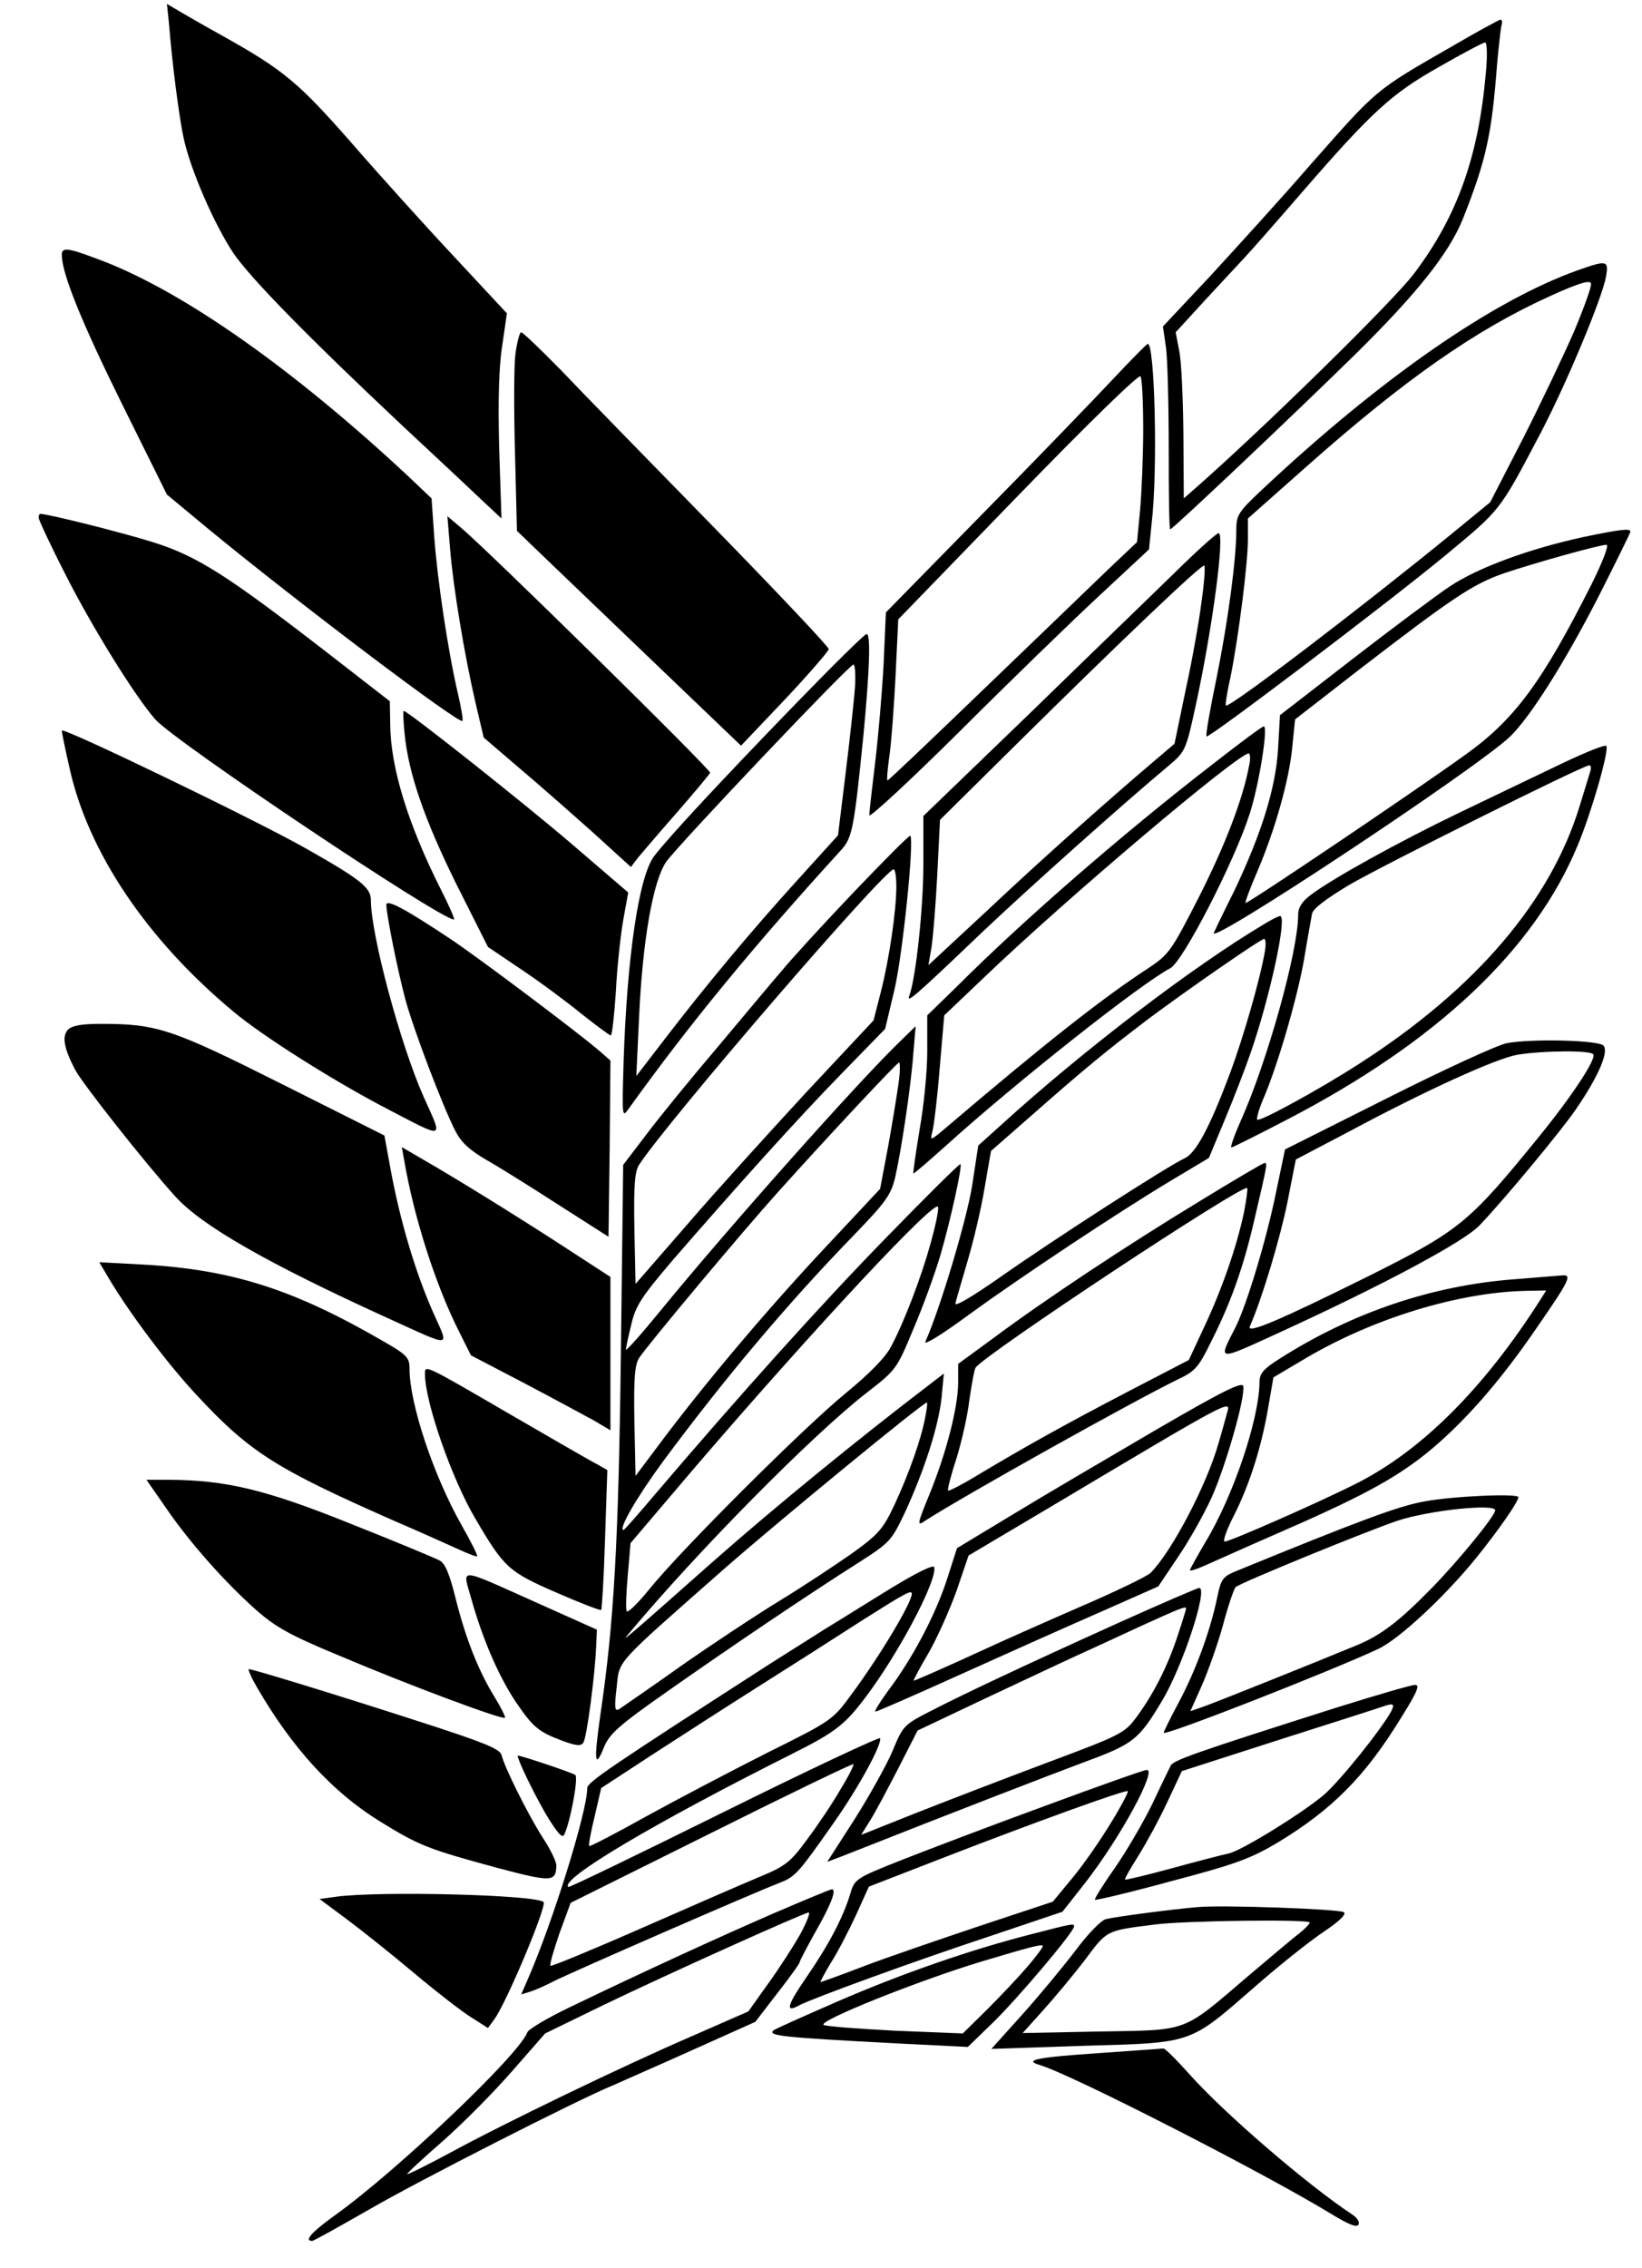 <?xml version="1.0" standalone="no"?>
<!DOCTYPE svg PUBLIC "-//W3C//DTD SVG 20010904//EN"
 "http://www.w3.org/TR/2001/REC-SVG-20010904/DTD/svg10.dtd">
<svg version="1.0" xmlns="http://www.w3.org/2000/svg"
 width="425pt" height="587pt" viewBox="0 0 425 587"
 preserveAspectRatio="xMidYMid meet">

<g transform="translate(0,587) scale(0.1,-0.1)"
fill="#000000" stroke="none">
<path d="M437 5813 c9 -111 26 -242 38 -299 17 -81 79 -224 129 -299 45 -66
197 -221 441 -450 88 -82 181 -169 206 -193 l47 -44 -6 182 c-3 120 -1 210 8
266 l12 83 -135 145 c-74 79 -195 213 -267 296 -137 156 -175 188 -330 275
-47 26 -99 56 -116 66 l-32 19 5 -47z"/>
<path d="M3760 5751 c-204 -117 -194 -110 -368 -307 -76 -88 -194 -217 -260
-289 l-122 -130 8 -55 c4 -30 7 -148 7 -262 0 -115 1 -208 4 -208 6 0 317 294
481 455 158 156 241 260 277 350 60 152 74 216 88 400 4 44 9 88 11 98 3 9 2
17 -3 16 -4 -1 -60 -31 -123 -68z m86 -68 c-19 -218 -74 -373 -186 -521 -54
-72 -395 -406 -571 -560 l-25 -22 -1 167 c-1 93 -5 189 -11 216 l-9 47 76 83
c42 45 89 96 104 112 16 17 81 91 145 165 183 211 233 257 357 327 61 35 114
63 119 63 5 0 6 -34 2 -77z"/>
<path d="M160 5210 c0 -48 52 -176 157 -388 l115 -232 106 -88 c227 -187 650
-507 659 -498 2 2 -3 34 -12 72 -26 111 -53 295 -61 404 l-7 100 -61 58 c-295
275 -574 472 -786 555 -94 36 -110 39 -110 17z"/>
<path d="M4085 5171 c-222 -79 -511 -280 -817 -567 -62 -58 -68 -67 -68 -104
0 -77 -21 -235 -51 -384 -17 -81 -29 -150 -26 -152 5 -6 462 340 615 466 148
123 141 113 250 320 67 128 160 351 169 405 7 41 2 42 -72 16z m-10 -157 c-26
-60 -85 -184 -132 -277 l-86 -167 -100 -82 c-234 -191 -576 -452 -584 -444 -2
1 3 35 12 74 20 99 45 292 45 357 l0 53 150 133 c257 228 440 356 635 444 73
33 101 41 103 31 2 -7 -18 -62 -43 -122z"/>
<path d="M1334 4953 c-4 -32 -4 -148 -1 -257 l5 -200 79 -76 c43 -41 173 -166
290 -278 l211 -202 114 120 c62 66 113 125 113 130 0 6 -135 149 -300 318
-165 169 -343 351 -394 405 -52 53 -98 97 -102 97 -4 0 -11 -26 -15 -57z"/>
<path d="M2880 4888 c-47 -50 -198 -207 -336 -347 l-251 -256 -6 -135 c-4 -74
-14 -189 -22 -255 -8 -66 -15 -127 -15 -135 0 -8 105 89 233 216 127 127 290
285 361 351 l130 121 7 69 c16 136 8 463 -10 463 -3 0 -44 -42 -91 -92z m79
-128 c0 -69 -4 -163 -8 -209 l-8 -84 -75 -71 c-40 -39 -185 -178 -320 -308
-136 -131 -248 -238 -251 -238 -2 0 0 28 5 63 5 34 12 128 16 208 l7 146 310
320 c187 193 313 315 317 309 4 -6 7 -67 7 -136z"/>
<path d="M100 4530 c0 -5 31 -72 70 -148 66 -131 179 -314 232 -374 51 -58
738 -518 773 -518 3 0 -12 35 -34 78 -86 171 -130 316 -131 427 l-1 60 -161
125 c-261 202 -338 251 -453 287 -80 25 -271 73 -291 73 -2 0 -4 -4 -4 -10z"/>
<path d="M1165 4449 c8 -99 37 -274 66 -399 l21 -89 91 -78 c51 -43 136 -118
191 -167 l99 -90 19 25 c11 13 56 66 101 117 45 52 83 97 85 102 3 7 -580 581
-647 636 l-33 28 7 -85z"/>
<path d="M4098 4480 c-142 -31 -272 -79 -346 -128 -37 -25 -151 -110 -253
-189 l-186 -144 -5 -87 c-6 -102 -43 -220 -114 -369 -27 -54 -50 -102 -52
-107 -19 -38 673 420 766 507 52 50 142 192 230 364 45 89 82 164 82 167 0 9
-26 6 -122 -14z m23 -119 c-129 -256 -200 -353 -329 -445 -132 -95 -565 -387
-568 -383 -2 2 12 39 31 83 45 106 82 235 90 322 l7 70 166 129 c243 187 294
221 374 249 77 26 244 73 266 74 7 0 -8 -40 -37 -99z"/>
<path d="M3050 4397 c-52 -51 -222 -215 -377 -366 l-283 -273 0 -124 c0 -112
-19 -292 -36 -340 -9 -23 10 -7 190 165 114 108 363 331 483 431 40 34 43 39
67 150 44 201 77 450 60 450 -5 0 -52 -42 -104 -93z m60 -84 c-6 -48 -24 -151
-41 -228 l-29 -140 -47 -40 c-117 -99 -296 -258 -436 -390 l-154 -143 8 46 c4
26 11 111 15 189 l7 141 191 189 c281 278 488 475 493 469 3 -3 0 -44 -7 -93z"/>
<path d="M2058 4047 c-186 -192 -325 -341 -365 -393 -39 -52 -70 -256 -79
-534 -4 -141 -4 -144 13 -120 154 215 322 420 552 672 27 31 32 57 56 297 16
169 19 261 8 260 -5 0 -88 -82 -185 -182z m155 46 c-2 -32 -13 -132 -24 -222
l-20 -163 -106 -117 c-118 -130 -234 -269 -343 -411 l-73 -95 7 150 c9 200 36
354 70 404 31 44 474 511 485 511 4 0 6 -26 4 -57z"/>
<path d="M1047 3973 c10 -105 52 -225 134 -391 l82 -163 86 -58 c48 -32 118
-84 156 -115 39 -31 73 -56 76 -56 3 0 9 51 13 113 3 61 12 145 19 185 l13 72
-149 128 c-129 110 -422 342 -432 342 -2 0 -1 -26 2 -57z"/>
<path d="M160 3979 c0 -5 9 -49 20 -97 48 -218 201 -445 425 -631 75 -63 262
-181 399 -252 150 -78 143 -80 93 31 -61 137 -137 421 -137 510 0 33 -27 54
-170 135 -129 73 -630 315 -630 304z"/>
<path d="M3140 3893 c-228 -176 -488 -401 -664 -577 l-76 -74 0 -94 c0 -51 -9
-142 -20 -203 -10 -60 -17 -111 -16 -112 1 -2 40 32 87 74 179 162 503 418
578 457 33 17 167 278 206 401 24 75 48 225 36 225 -4 0 -62 -43 -131 -97z
m93 -5 c-16 -86 -62 -206 -130 -340 -71 -139 -77 -148 -131 -184 -120 -78
-275 -201 -525 -414 -39 -33 -40 -33 -34 -10 4 14 13 87 19 163 l12 139 104
99 c214 205 654 577 684 579 4 0 5 -15 1 -32z"/>
<path d="M4045 3895 c-60 -29 -180 -86 -265 -127 -160 -77 -330 -171 -387
-214 -23 -17 -33 -33 -33 -52 0 -94 -80 -380 -149 -534 -17 -38 -27 -68 -24
-68 3 0 67 32 142 71 390 202 643 441 755 712 35 84 80 240 74 256 -2 5 -52
-15 -113 -44z m71 -22 c-3 -10 -15 -49 -27 -88 -75 -247 -269 -474 -569 -667
-102 -66 -259 -152 -266 -146 -2 3 4 26 15 52 37 85 88 260 106 361 9 55 19
109 21 120 2 13 37 39 95 74 85 50 604 309 622 310 5 1 6 -7 3 -16z"/>
<path d="M2207 3558 c-80 -84 -162 -174 -183 -200 -22 -25 -95 -113 -164 -195
-69 -81 -153 -184 -186 -228 l-61 -80 -6 -490 c-6 -488 -18 -697 -53 -933 -17
-119 -15 -144 9 -85 14 35 37 56 164 145 159 112 368 253 499 336 78 50 82 55
117 129 50 109 86 221 94 295 l6 63 -39 -30 c-177 -135 -397 -314 -560 -458
-220 -195 -239 -211 -218 -187 181 217 479 518 617 625 76 59 78 61 121 165
25 58 56 144 70 191 27 93 57 231 52 236 -2 2 -88 -83 -191 -189 -170 -174
-380 -408 -599 -665 -43 -51 -80 -93 -82 -93 -15 0 34 85 104 180 158 213 320
406 492 583 83 86 96 104 107 150 16 70 41 236 47 321 l6 70 -41 -40 c-105
-101 -441 -478 -620 -697 -49 -60 -89 -105 -89 -100 0 4 6 33 14 65 11 48 26
71 106 165 170 196 323 366 438 484 l113 116 24 101 c21 88 52 388 41 399 -2
2 -69 -65 -149 -149z m113 18 c0 -63 -18 -186 -40 -273 l-19 -74 -175 -187
c-95 -103 -234 -256 -307 -341 l-134 -154 -3 143 c-2 111 1 148 12 165 76 116
634 763 659 765 4 0 7 -20 7 -44z m6 -508 c-4 -29 -16 -103 -27 -164 l-21
-111 -130 -139 c-147 -156 -301 -337 -422 -496 l-81 -108 -3 141 c-2 111 1
146 12 164 23 35 269 329 360 430 132 147 308 335 313 335 3 0 3 -24 -1 -52z
m83 -415 c-24 -87 -68 -203 -102 -267 -14 -28 -55 -70 -117 -121 -108 -88
-428 -407 -510 -509 -30 -37 -56 -62 -58 -56 -3 7 -1 49 3 94 l7 82 170 200
c311 362 621 694 626 670 2 -8 -7 -50 -19 -93z m-14 -450 c-10 -56 -43 -149
-80 -228 -29 -62 -41 -76 -109 -125 -43 -30 -127 -86 -188 -123 -62 -38 -177
-114 -257 -170 -80 -57 -152 -106 -159 -111 -11 -6 -12 4 -6 56 8 73 -9 54
279 308 145 127 513 429 524 430 2 0 0 -17 -4 -37z"/>
<path d="M1000 3528 c0 -25 30 -173 49 -244 21 -78 97 -278 130 -342 15 -29
37 -49 78 -73 32 -18 117 -71 188 -117 l130 -83 3 228 2 228 -32 28 c-63 53
-304 234 -378 284 -120 80 -170 107 -170 91z"/>
<path d="M3270 3477 c-186 -111 -468 -327 -677 -517 l-61 -55 -16 -105 c-14
-86 -81 -313 -121 -403 -4 -10 46 21 111 69 136 99 383 263 526 349 l97 58 42
101 c23 55 53 133 66 171 50 144 96 356 76 354 -4 0 -24 -10 -43 -22z m4 -69
c-13 -75 -56 -223 -90 -315 -53 -141 -88 -207 -118 -221 -42 -19 -340 -211
-475 -306 -77 -54 -122 -80 -118 -69 2 10 17 59 31 108 15 50 35 134 44 188
l17 98 105 92 c136 120 196 169 300 248 100 75 292 208 302 209 4 0 5 -15 2
-32z"/>
<path d="M176 3205 c-16 -17 -11 -47 18 -103 18 -35 182 -243 260 -329 69 -76
239 -173 546 -313 177 -80 163 -82 119 18 -45 103 -83 232 -107 360 l-17 93
-265 133 c-285 143 -323 156 -468 156 -49 0 -75 -4 -86 -15z"/>
<path d="M3900 3170 c-25 -5 -164 -69 -309 -142 l-265 -133 -23 -110 c-25
-124 -76 -291 -104 -348 -47 -92 -52 -91 110 -17 273 125 482 237 521 279 64
67 214 248 249 300 59 86 86 150 71 165 -14 14 -188 18 -250 6z m224 -29 c8
-12 -56 -109 -139 -211 -183 -225 -205 -244 -445 -364 -228 -113 -314 -150
-305 -129 32 73 78 227 97 320 l22 112 141 74 c200 107 377 187 432 197 67 11
191 12 197 1z"/>
<path d="M1046 2868 c25 -148 82 -326 143 -446 l30 -60 138 -72 c76 -40 157
-84 181 -97 l42 -25 0 199 0 198 -120 78 c-117 76 -276 175 -372 230 l-48 28
6 -33z"/>
<path d="M3105 2761 c-188 -114 -402 -256 -532 -353 l-93 -68 0 -48 c0 -63
-30 -181 -74 -289 -32 -78 -33 -84 -13 -70 104 67 543 312 658 368 41 19 52
31 82 93 52 102 85 195 113 316 35 150 35 150 27 150 -5 -1 -80 -45 -168 -99z
m115 -28 c-19 -90 -57 -199 -102 -295 l-41 -88 -156 -81 c-161 -84 -262 -140
-389 -216 -41 -25 -76 -43 -78 -41 -2 3 7 39 21 81 13 42 29 110 34 153 6 42
13 80 16 84 20 32 691 476 703 465 2 -2 -2 -30 -8 -62z"/>
<path d="M283 2559 c56 -93 152 -221 229 -303 135 -145 204 -188 503 -320 72
-31 150 -66 174 -77 24 -11 45 -19 46 -17 2 2 -16 38 -40 80 -73 129 -135 315
-135 405 0 29 -6 36 -67 71 -231 134 -391 186 -622 199 l-114 6 26 -44z"/>
<path d="M3920 2559 c-213 -16 -420 -86 -607 -205 -43 -27 -53 -39 -53 -61 -1
-97 -68 -296 -141 -416 -21 -36 -39 -68 -39 -71 0 -3 19 3 43 14 23 10 98 44
167 74 228 99 314 145 399 212 97 78 193 187 291 331 83 120 89 134 64 132
-11 -1 -66 -5 -124 -10z m65 -56 c-145 -227 -306 -388 -475 -473 -97 -49 -327
-150 -340 -150 -6 0 5 31 24 68 41 81 72 180 89 282 l13 75 86 51 c174 102
392 169 567 173 l53 1 -17 -27z"/>
<path d="M1100 2313 c0 -71 69 -270 130 -373 75 -128 86 -138 210 -192 62 -27
114 -47 116 -45 2 2 7 84 10 183 l6 179 -28 16 c-16 8 -116 66 -223 128 -227
132 -221 129 -221 104z"/>
<path d="M2995 2171 c-121 -71 -287 -168 -369 -218 l-149 -90 -27 -84 c-30
-91 -89 -203 -152 -286 -21 -29 -36 -53 -32 -53 4 0 100 42 213 93 113 51 276
124 363 162 l156 69 51 76 c28 41 67 110 87 154 36 80 87 257 82 288 -2 13
-51 -11 -223 -111z m181 42 c-3 -10 -12 -45 -22 -78 -30 -107 -121 -281 -176
-336 -9 -9 -92 -49 -185 -89 -92 -40 -202 -89 -243 -108 -95 -44 -182 -82
-185 -82 -2 0 15 32 38 71 23 40 55 112 73 162 l31 91 204 121 c480 286 476
284 465 248z"/>
<path d="M429 1968 c63 -92 154 -194 234 -265 51 -45 89 -66 217 -119 179 -76
421 -166 427 -160 2 2 -10 26 -27 54 -42 68 -75 152 -101 256 -15 61 -27 90
-41 97 -11 6 -114 49 -230 95 -221 89 -323 113 -471 114 l-58 0 50 -72z"/>
<path d="M3687 1984 c-67 -12 -167 -49 -489 -181 -34 -14 -38 -21 -48 -70 -18
-86 -56 -189 -100 -271 -22 -41 -39 -76 -38 -77 7 -7 433 160 555 217 54 25
174 137 254 236 58 72 109 145 109 157 0 10 -167 3 -243 -11z m183 -23 c0 -14
-92 -127 -163 -200 -85 -87 -133 -124 -197 -150 -111 -46 -356 -144 -392 -157
l-37 -13 29 65 c16 36 41 106 55 156 13 50 29 96 33 100 11 11 342 146 419
172 82 27 253 45 253 27z"/>
<path d="M2309 1761 c-59 -36 -135 -84 -170 -105 -35 -22 -100 -63 -144 -91
-419 -270 -475 -308 -475 -323 0 -61 -90 -349 -154 -495 l-17 -39 23 7 c13 4
40 16 61 27 52 26 520 230 578 252 49 19 51 22 149 161 63 90 123 200 118 216
-2 4 -183 -81 -403 -190 -220 -109 -402 -197 -404 -195 -23 20 220 164 574
342 124 62 145 79 212 172 82 115 169 283 161 314 -2 7 -45 -14 -109 -53z m51
-16 c0 -23 -80 -157 -155 -259 -50 -68 -51 -69 -218 -152 -93 -47 -234 -121
-314 -165 -79 -44 -146 -79 -148 -77 -2 2 4 36 14 76 l17 74 130 85 c71 46
198 128 282 181 84 53 203 129 265 169 109 69 127 79 127 68z m-185 -507 c-20
-35 -59 -93 -86 -129 -44 -60 -56 -69 -126 -98 -43 -18 -181 -78 -306 -133
-125 -55 -230 -98 -232 -96 -3 3 8 40 23 84 l29 79 364 181 c200 100 366 180
368 178 2 -2 -13 -32 -34 -66z"/>
<path d="M1221 1728 c28 -99 68 -193 112 -260 46 -68 60 -80 121 -103 38 -14
50 -15 56 -5 9 14 30 174 33 248 l2 44 -154 69 c-213 95 -194 94 -170 7z"/>
<path d="M2900 1672 c-250 -113 -407 -187 -494 -232 -66 -34 -69 -37 -95 -100
-15 -36 -59 -115 -98 -177 l-72 -112 47 18 c278 110 532 208 623 242 122 45
137 57 195 154 54 88 122 295 98 295 -5 0 -97 -40 -204 -88z m170 35 c0 -2 -9
-32 -21 -68 -26 -80 -62 -151 -105 -210 -33 -45 -38 -48 -236 -122 -112 -42
-265 -101 -341 -131 l-138 -55 23 37 c13 20 45 81 73 135 l50 98 175 83 c96
45 202 95 235 110 33 15 107 49 165 76 101 46 120 54 120 47z"/>
<path d="M665 1503 c91 -157 195 -271 318 -347 102 -63 125 -72 306 -121 140
-37 150 -36 151 7 0 10 -16 43 -36 73 -37 58 -98 180 -106 213 -5 16 -48 33
-209 85 -216 70 -435 137 -445 137 -3 0 6 -21 21 -47z"/>
<path d="M3455 1449 c-365 -116 -418 -135 -425 -149 -4 -8 -26 -53 -48 -100
-23 -47 -66 -121 -96 -164 -31 -44 -54 -81 -52 -83 2 -2 91 19 197 48 167 44
205 58 276 100 142 86 227 172 320 324 42 67 49 85 35 84 -9 0 -102 -27 -207
-60z m146 -8 c-27 -49 -134 -182 -175 -217 -57 -48 -211 -143 -245 -151 -15
-3 -80 -20 -146 -38 -66 -18 -121 -31 -123 -30 -2 2 14 29 34 61 20 32 54 94
75 139 l38 81 258 83 c142 45 263 84 268 86 22 7 25 4 16 -14z"/>
<path d="M1340 1326 c0 -12 39 -92 72 -150 29 -48 43 -65 48 -55 15 28 38 149
29 155 -13 8 -149 53 -149 50z"/>
<path d="M2705 1196 c-137 -50 -305 -114 -371 -140 -121 -48 -122 -49 -134
-90 -18 -59 -55 -130 -113 -214 -51 -74 -55 -93 -18 -72 37 19 300 115 494
179 l187 63 59 75 c91 117 187 294 159 292 -7 0 -125 -42 -263 -93z m171 -43
c-26 -43 -70 -107 -99 -142 l-52 -63 -190 -63 c-104 -35 -239 -81 -299 -104
-60 -23 -110 -41 -112 -41 -2 0 10 22 26 49 17 26 46 82 65 123 l34 75 183 71
c234 91 482 181 487 176 2 -2 -17 -39 -43 -81z"/>
<path d="M2005 919 c-138 -60 -333 -149 -532 -245 -56 -27 -105 -56 -108 -64
-21 -58 -341 -362 -500 -475 -58 -42 -79 -65 -57 -65 4 0 70 37 147 81 131 76
542 285 630 321 22 10 114 50 205 91 l165 74 57 74 c32 41 58 77 58 81 0 3 18
37 39 75 42 73 57 113 44 113 -4 0 -71 -28 -148 -61z m67 -54 c-17 -30 -54
-88 -83 -128 l-52 -73 -146 -64 c-174 -75 -485 -225 -630 -304 -58 -31 -106
-55 -107 -53 -2 1 41 41 94 87 53 47 133 128 179 181 l84 96 152 74 c166 80
517 238 530 239 5 0 -5 -25 -21 -55z"/>
<path d="M871 961 l-44 -6 70 -52 c39 -29 118 -92 175 -140 56 -47 123 -99
147 -114 l44 -28 16 22 c31 41 137 294 128 304 -19 19 -423 29 -536 14z"/>
<path d="M3100 934 c-70 -6 -213 -25 -237 -31 -12 -2 -48 -39 -79 -81 -32 -42
-94 -117 -138 -166 l-80 -89 240 8 c284 8 271 4 441 152 59 52 138 115 176
141 45 30 63 48 55 53 -15 8 -313 19 -378 13z m290 -40 c0 -3 -12 -16 -27 -28
-15 -11 -75 -62 -133 -111 -172 -147 -151 -139 -384 -143 l-199 -4 53 59 c29
32 78 91 108 130 58 78 54 76 182 92 77 10 400 14 400 5z"/>
<path d="M2670 864 c-157 -40 -336 -102 -504 -175 -87 -38 -161 -71 -164 -74
-15 -14 18 -18 323 -34 l180 -9 68 66 c64 63 207 232 207 246 0 8 -2 8 -110
-20z m-8 -81 c-22 -26 -70 -77 -105 -112 l-65 -64 -174 7 c-95 5 -179 11 -186
15 -17 10 246 115 408 164 124 37 153 45 159 41 2 -2 -15 -25 -37 -51z"/>
<path d="M2843 556 c-161 -11 -195 -18 -151 -31 81 -24 580 -279 755 -386 43
-26 64 -35 69 -27 4 7 -3 18 -17 27 -115 76 -330 261 -420 362 -34 38 -64 68
-68 67 -3 0 -79 -6 -168 -12z"/>
</g>
</svg>
